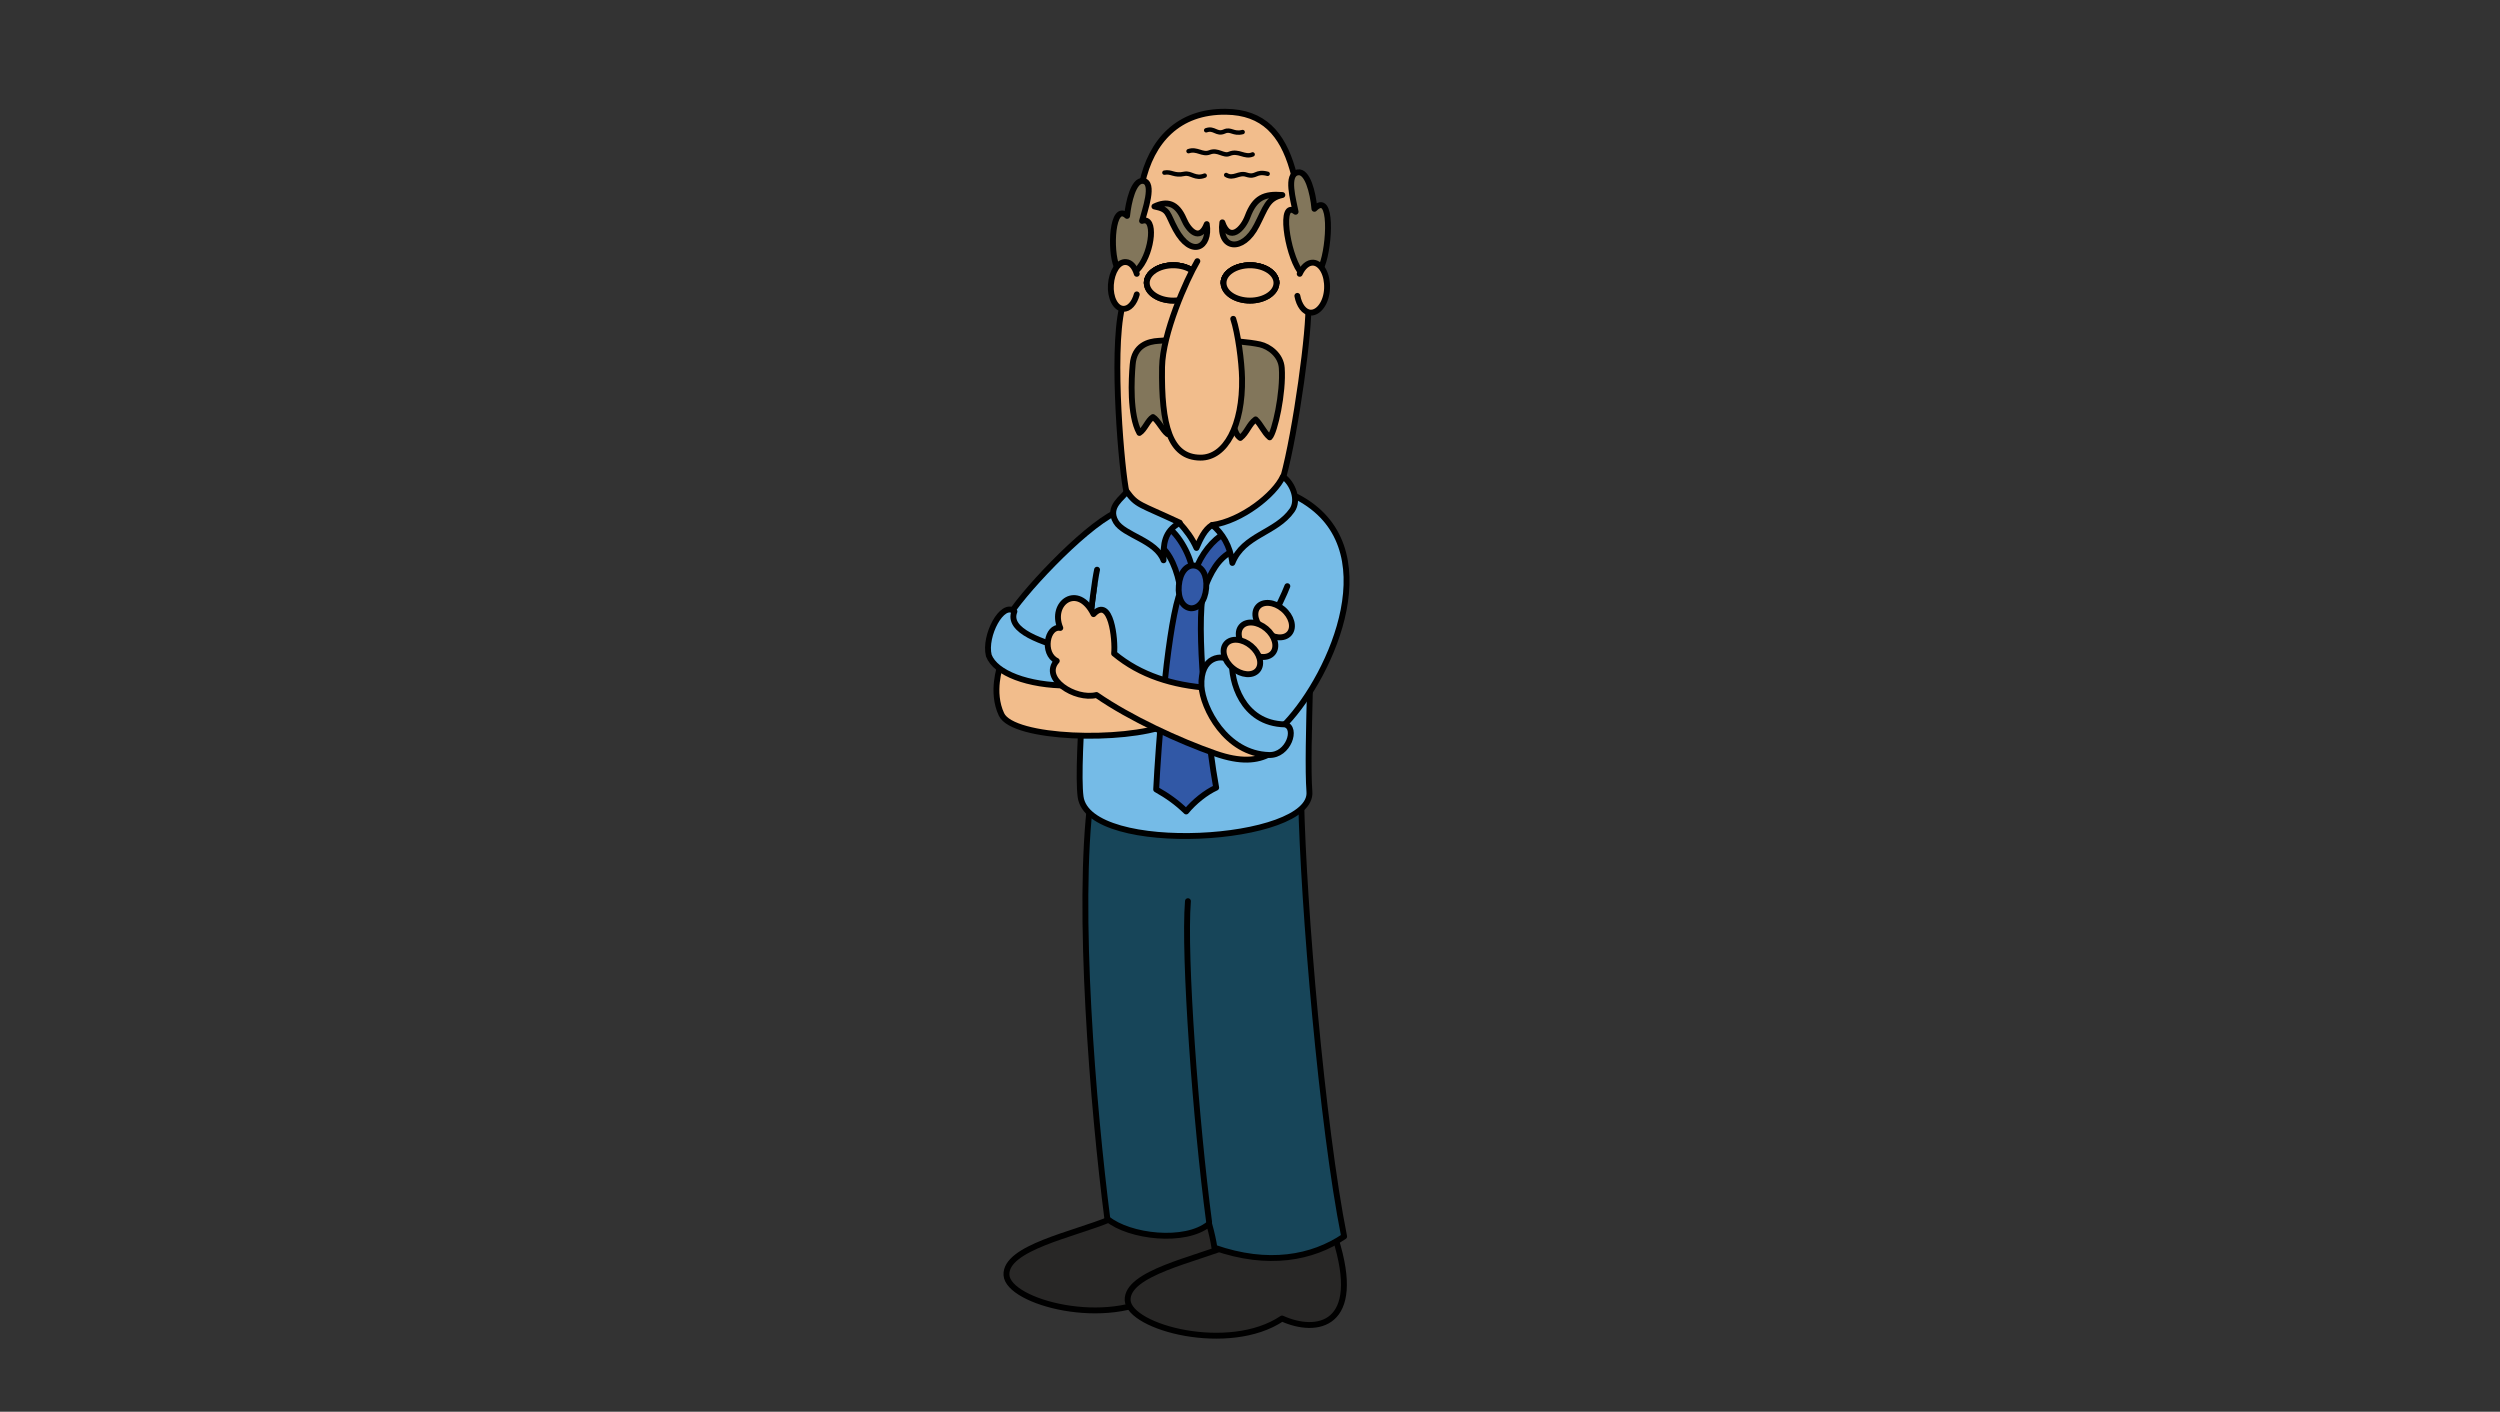 <?xml version="1.0" encoding="utf-8"?>
<!-- Generator: Adobe Illustrator 24.2.3, SVG Export Plug-In . SVG Version: 6.00 Build 0)  -->
<svg version="1.1" id="Uncle" xmlns="http://www.w3.org/2000/svg" xmlns:xlink="http://www.w3.org/1999/xlink" x="0px" y="0px"
	 viewBox="0 0 850 480" style="enable-background:new 0 0 850 480;" xml:space="preserve">
<rect x="0" y="0" width="850" height="480" fill="#333333" stroke="none"/>
<style type="text/css">

.rb1 {
	animation-name: b1animation;
	animation-duration: 6s;
	animation-iteration-count: infinite;
	animation-timing-function: linear;
}
.lb1 {
	animation-name: b1animation;
	animation-duration: 6s;
	animation-iteration-count: infinite;
	animation-timing-function: linear;
}
@keyframes b1animation {
    0%   { opacity: 0; }
    49.5%  { opacity: 0; }
    50%  { opacity: 1; }
    53%  { opacity: 1; }
    53.5%  { opacity: 0; }
    100% { opacity: 0; }
}
.rb2 {
	animation-name: b2animation;
	animation-duration: 6s;
	animation-iteration-count: infinite;
	animation-timing-function: linear;
}
.lb2 {
	animation-name: b2animation;
	animation-duration: 6s;
	animation-iteration-count: infinite;
	animation-timing-function: linear;
}
@keyframes b2animation {
    0%   { opacity: 0; }
    50%  { opacity: 0; }
    50.5%  { opacity: 1; }
    52.5%  { opacity: 1; }
    53%  { opacity: 0; }
    100% { opacity: 0; }
}
.rb3 {
	animation-name: b3animation;
	animation-duration: 6s;
	animation-iteration-count: infinite;
	animation-timing-function: linear;
}
.lb3 {
	animation-name: b3animation;
	animation-duration: 6s;
	animation-iteration-count: infinite;
	animation-timing-function: linear;
}
@keyframes b3animation {
    0%   { opacity: 0; }
    50.5%  { opacity: 0; }
    51%  { opacity: 1; }
    52%  { opacity: 1; }
    52.5%  { opacity: 0; }
    100% { opacity: 0; }
}

	.lb1{fill:#F2BD8C;stroke:#000000;stroke-width:2;stroke-linecap:round;stroke-linejoin:round;stroke-miterlimit:10;}
	.lb2{fill:#F2BD8C;stroke:#000000;stroke-width:2;stroke-linecap:round;stroke-linejoin:round;stroke-miterlimit:10;}
	.lb3{fill:#F2BD8C;stroke:#000000;stroke-width:2;stroke-linecap:round;stroke-linejoin:round;stroke-miterlimit:10;}
	.rb1{fill:#F2BD8C;stroke:#000000;stroke-width:2;stroke-linecap:round;stroke-linejoin:round;stroke-miterlimit:10;}
	.rb2{fill:#F2BD8C;stroke:#000000;stroke-width:2;stroke-linecap:round;stroke-linejoin:round;stroke-miterlimit:10;}
	.rb3{fill:#F2BD8C;stroke:#000000;stroke-width:2;stroke-linecap:round;stroke-linejoin:round;stroke-miterlimit:10;}

	.st0{fill:#F2BD8C;stroke:#000000;stroke-width:2;stroke-linecap:round;stroke-linejoin:round;stroke-miterlimit:10;}
	.st1{fill:#82765B;stroke:#000000;stroke-width:2;stroke-linecap:round;stroke-linejoin:round;stroke-miterlimit:10;}
	.st2{fill:#FFFFFF;stroke:#000000;stroke-width:2;stroke-linecap:round;stroke-linejoin:round;stroke-miterlimit:10;}
	.st3{fill:#F2BD8C;}
	.st4{fill:none;stroke:#000000;stroke-width:2;stroke-linecap:round;stroke-miterlimit:10;}
	.st5{fill:none;stroke:#000000;stroke-width:1.5;stroke-linecap:round;stroke-miterlimit:10;}
	.st6{fill:#282726;stroke:#000000;stroke-width:2;stroke-linecap:round;stroke-linejoin:round;stroke-miterlimit:10;}
	.st7{fill:#174559;stroke:#000000;stroke-width:2;stroke-linecap:round;stroke-linejoin:round;stroke-miterlimit:10;}
	.st8{fill:none;stroke:#000000;stroke-width:2;stroke-linecap:round;stroke-linejoin:round;stroke-miterlimit:10;}
	.st9{fill:#75BBE7;}
	.st10{fill:#3158A6;stroke:#000000;stroke-width:2;stroke-linecap:round;stroke-linejoin:round;stroke-miterlimit:10;}
	.st11{fill:#75BBE7;stroke:#000000;stroke-width:2;stroke-linecap:round;stroke-linejoin:round;stroke-miterlimit:10;}
	.st12{fill:#F2BD8C;stroke:#000000;stroke-width:2;stroke-linecap:round;stroke-linejoin:round;stroke-miterlimit:10;}
</style>
<path id="Head_2_" class="st0" d="M381.5,104.6c-3.7,15.9,0,56.4,1.5,62.7c1.2,9.9,14.3,23.9,23.3,23.9c4.9,0,27.1-16.7,30-28.9
	c4.3-15.6,9.1-51.1,8.5-59c-2.7-35.5-2.3-65-28-65.3c-16.2-0.2-25.4,10-28.5,24.4C385.9,74.3,385.1,89.3,381.5,104.6z"/>
<path id="Moustache_1_" class="st1" d="M385.1,124c-0.4,4.7-1.1,17.1,2.3,23.2c1.8-1.1,2.9-4.4,4.6-5.4c1.7,1,3.3,4.5,5,5.8
	c1.8-1.3,2.4-4.9,3.9-6.2c1.5,1.6,2,3.9,4.1,5.6c1.8-1.5,2.9-4.2,4.4-6.1c1.4,1.5,1.5,5.5,3.5,7.3c1.8-1.5,3.2-4.6,5-6.4
	c1.9,1.9,1.4,5.4,3.8,7.1c2.3-1.8,2.9-4.6,5.2-6.3c1.9,1.8,2.8,4.4,4.8,6.1c1.7-1.7,4.7-15.1,4.1-23.6c-0.3-4.4-4.3-7.3-7.4-8
	c-7.4-1.6-24.8-2.1-34.6-1.2C390.6,116.1,385.6,117.3,385.1,124z"/>
<path id="Eyebrow_Left_1_" class="st1" d="M392.5,70.2c5.1,1,4.2,2.3,7.2,7.8c5.4,9.9,11.9,6.2,10.6-1.8c-2.4,6.2-6.2,2.1-7.8-1.7
	C400.1,68.9,396.7,68.2,392.5,70.2z"/>
<path id="Eyebrow_Right_1_" class="st1" d="M436,66.3c-5.1,1.1-5.6,4.3-8.7,10.3c-4.8,9.5-13,8.1-11.7-1c2.4,7,7,2.3,8.6-2
	C426.6,67.2,429.9,65.8,436,66.3z"/>
<ellipse id="Eye_Right_1_" class="st2" cx="425" cy="96.2" rx="9" ry="6"/>
<ellipse id="Eye_Left_1_" class="st2" cx="398.9" cy="96.2" rx="9" ry="6"/>
<ellipse id="Pupil_Left_1_" cx="398.8" cy="96.3" rx="2" ry="2.5"/>
<ellipse id="Pupil_Right_1_" cx="426.9" cy="96.2" rx="2" ry="2.5"/>
<path id="Left_Blink1" class="lb1" d="M425,90.2c5,0,9,2.7,9,6c-2.5-0.5-5.5-1.4-9.2-1.4c-3.6,0-6.1,0.8-8.8,1.4
	C416,92.9,420,90.2,425,90.2z"/>
<path id="Left_Blink2" class="lb2" d="M425,90.2c5,0,9,2.7,9,6c-3.6,1.5-5.4,2.1-9.1,2.1c-3.6,0-5.5-0.7-8.9-2.1
	C416,92.9,420,90.2,425,90.2z"/>
<ellipse id="Left_Blink3" class="lb3" cx="425" cy="96.2" rx="9" ry="6"/>
<path id="Right_Blink1_1_" class="rb1" d="M398.9,90.2c5,0,9,2.7,9,6c-2.5-0.5-5.5-1.4-9.2-1.4c-3.6,0-6.1,0.8-8.8,1.4
	C389.9,92.9,393.9,90.2,398.9,90.2z"/>
<path id="Right_Blink2_1_" class="rb2" d="M398.9,90.2c5,0,9,2.7,9,6c-3.6,1.5-5.4,2.1-9.1,2.1c-3.6,0-5.5-0.7-8.9-2.1
	C389.9,92.9,393.9,90.2,398.9,90.2z"/>
<ellipse id="Right_Blink3_1_" class="rb3" cx="398.9" cy="96.2" rx="9" ry="6"/>
<path id="Hair_Left_1_" class="st1" d="M379.7,90.7c1.3,3,4.3,4.4,7.7,0.2c4.4-5.5,5.7-17.5,0.9-15.8c0.8-3.3,4.5-13.2,0.3-13.6
	c-3.2-0.3-4.9,7.1-5.4,11.9C378.1,68.7,377.3,85.2,379.7,90.7z"/>
<path id="Ear_Left_1_" class="st3" d="M386.5,93.2c0,0.2-0.1,7.2-0.1,7.4c-0.9,2.7-2.6,4.6-4.5,4.5c-2.6-0.1-4.5-3.8-4.2-8.2
	s2.5-7.9,5.1-7.7C384.5,89.3,385.8,90.9,386.5,93.2"/>
<path id="Ear_Left_Outline" class="st4" d="M386.5,100.1c-0.8,3-2.6,5-4.6,4.9c-2.6-0.1-4.5-3.8-4.2-8.2s2.5-7.9,5.1-7.7
	c1.7,0.1,3,1.7,3.7,4"/>
<path id="Hair_Right_1_" class="st1" d="M449.5,90.2c-1.4,3.6-4.3,6.7-7.6,1.9c-4.3-6.2-7.1-24.5-1.4-20.1
	c-0.7-3.8-3.4-12.8,0.8-13.4c3.2-0.5,5.1,6.7,5.6,12.4C453.1,64.7,452.1,83.6,449.5,90.2z"/>
<path id="Ear_Right" class="st3" d="M441.9,93.3c0,0.2-0.7,7.6-0.7,7.8c0.7,3,2.3,5.1,4.4,5.3c2.8,0.1,5.4-3.5,5.6-8.2
	s-1.9-8.6-4.7-8.8C444.7,89.3,443,90.8,441.9,93.3"/>
<path id="Ear_Right_Outline" class="st4" d="M441.1,100.6c0.6,3.2,2.3,5.6,4.5,5.7c2.8,0.1,5.4-3.5,5.6-8.2s-1.9-8.6-4.7-8.8
	c-1.8-0.1-3.5,1.4-4.6,3.8"/>
<path id="Nose_8_" class="st3" d="M419.3,108.4c1.6,4.8,2.9,14.6,3,20.2c0.3,16-5.6,27.1-14.2,27c-10.3-0.1-13.3-10.8-13-30.8
	c0.2-11.4,8.2-29.5,12-36l0,0c1.5,2.4,12.3,20.3,12.4,20.6c1.5,5,2.6,14,2.8,19.3"/>
<path id="Nose_Outline" class="st4" d="M419.3,108.4c1.6,4.8,2.9,14.6,3,20.2c0.3,16-5.6,27.1-14.2,27c-10.3-0.1-13.3-10.8-13-30.8
	c0.2-11.4,8.2-29.5,12-36"/>
<path id="Wrinkle_Left" class="st5" d="M395.9,58.7c2.4-0.5,3.3,1.2,6.8,0.4c2.2-0.5,3.7,1.9,6.9,0.6"/>
<path id="Wrinkle_Right" class="st5" d="M431,59.1c-4.2-1.1-3.8,1.4-7.2,0.3c-2.6-0.9-4.4,1.6-6.9,0.1"/>
<path id="Wrinkle_Middle" class="st5" d="M404.1,51.4c2.9-1,4.7,1.4,7.2,0.4c2.8-1.1,4.7,1.4,6.7,0.5c3.1-1.3,5.2,1.4,7.9,0.2"/>
<path id="Wrinkle_Top" class="st5" d="M410.1,44.3c2.8-1,3.5,1.6,6.2,0.4c2.2-1,3,1,6.2,0.2"/>
<path id="Foot_left" class="st6" d="M342.2,433.5c0.5,9.3,34.5,18.3,52.5,6.2c11.7,5.3,27.7,2.8,18.1-27.4
	c-14.1,1.2-22.2,3.4-35.3,2.2C365.1,419.7,341.7,424.2,342.2,433.5z"/>
<path id="Foot_right" class="st6" d="M383.4,442.1c0.5,9.3,34.5,18.3,52.5,6.2c11.7,5.3,27.7,2.8,18.1-27.4
	c-14.1,1.2-22.2,3.4-35.3,2.2C406.3,428.3,383,432.8,383.4,442.1z"/>
<path id="Legs_2_" class="st7" d="M442.4,272.2c-9.9,2.7-61.5,1.8-71.5-0.9c-4.9,37.8,0.8,105.7,5.6,143.1
	c7.4,6.1,26.5,8.4,34.6,1.7c0.9,3.2,1.5,6,1.8,8.1c18.3,6.4,33.3,3.5,44.1-3.8C449.5,382.9,443.1,307.3,442.4,272.2z"/>
<path id="Leg_Outline" class="st8" d="M403.9,306.4c-1.5,18.5,2.7,75.4,7.2,109.1"/>
<path id="Torso_1_" class="st9" d="M445.5,195.9c-0.2-2.1-2.6-20.6-4.9-26.7c0,0-4.1-7-4.1-7.1c-3.5,4.8-10.4,13.4-24.1,16.2
	c-2.4,2-3.6,3.9-5.5,7.6c-1.9-3.1-3.8-5.8-5.8-8.4c-13.9-6.5-14.7-5.7-18.2-10.4c-4.9,7.8-9.4,24.8-9.8,26.6
	c-2.5,11-7.2,65.1-5.6,77.2c2.7,20.3,79.2,15.6,77.8-1.7C444.1,254.8,446.8,211.1,445.5,195.9z"/>
<path id="Torso_Outline" class="st8" d="M373,193.7c-2.5,11-7.2,65.1-5.6,77.2c2.7,20.3,79.2,15.6,77.8-1.7
	c-1.1-14.5,1.6-58.2,0.2-73.4"/>
<path id="Arm_left" class="st0" d="M376.5,232.5c4.8,4.5,12,9.8,20.4,14c-14.8,5.8-52.5,4.8-56.4-3.6c-3.6-7.6-0.4-16.5-0.4-16.5
	S366.8,232.4,376.5,232.5z"/>
<path id="Tie1" class="st10" d="M419,187.4c4.2-2.2,1.6-8.5-2.5-6.2s-8.2,7.3-10.1,12.9c-1.3,3.7,1.2,10.7,3.2,5.8
	C411.6,194.9,414,189.9,419,187.4z"/>
<path id="Tie2" class="st10" d="M393.7,185c-4-2.5-1.1-8.2,3-5.9s8.5,10.7,8.6,14.8c0.1,3.9-3.3,11.8-4,6.5
	C400.5,194.4,397.8,187.5,393.7,185z"/>
<path id="Tie3" class="st10" d="M413.5,267.8c-3.5,1.6-7.5,4.8-10.2,8.1c-3.2-3.1-6.3-5.3-10.2-7.5c0.7-14.2,3.5-51.9,7.6-65.5
	c2.3,0.4,4.9,0.2,8.1,0.2C406.8,219,411.1,254.9,413.5,267.8z"/>
<path id="Tie4" class="st10" d="M400.8,199.1c-0.4,4.5,1.4,7.4,4,7.7c2.6,0.2,4.9-2.3,5.3-6.8s-1.4-7.4-4-7.7
	S401.2,194.5,400.8,199.1z"/>
<path id="Arm_Left" class="st11" d="M370.6,209.3c-5.6,7.4-4.5,6.9-10.4,12.1c-6.6-0.6-16.6-3.3-17.7-11.1
	c4.1-7.5,25.4-30.5,36.7-36"/>
<path id="Sleeve_left" class="st11" d="M363.2,233.1c-13.7,0-24.7-4.2-27-10.2c-1.7-6.7,4.6-18.6,8.7-15
	c-2.6,6.6,9.5,10.6,19.9,13.3C371.4,222.9,370.8,233.1,363.2,233.1z"/>
<path id="Torso_Outline_1_" class="st8" d="M373,193.7c-0.8,3.7-1.9,12.4-3,22.7"/>
<path id="Arm_right" class="st0" d="M378.8,222.2c0.5-4.8-1.1-19.6-7-13.4c-5.3-10.7-14.9-3.8-11.3,4.7c-4.5-0.8-6.3,8.7-1.2,11.2
	c-5.3,6,6.2,13.4,13.5,11.6c11.4,7.9,28.1,15.6,40.4,19.9c8.6,3,14.2,2.5,18.6,0.1c-6.9-4.7-18.9-15.7-20.9-22.4
	C398.8,233,387.8,229.7,378.8,222.2z"/>
<path id="Arm_Right" class="st11" d="M437.7,199.3c-1.9,4.9-9.5,21.5-18.4,25.4c-7.7,3.2,7.4,30.7,17.9,21.2
	c15.6-16.5,35.5-60.5,3.7-77"/>
<path id="Sleeve_Right" class="st11" d="M408.5,233.3c0.4,7.2,8.2,23,23,23.4c6.6,0.2,9.7-9.3,5.4-10.4c-14.8-0.3-18.4-15.1-18-21.4
	C415.6,222.1,408,223.1,408.5,233.3z"/>
<ellipse id="Finger_1" transform="matrix(0.643 -0.766 0.766 0.643 -6.849 406.977)" class="st12" cx="433" cy="210.8" rx="4.9" ry="7"/>
<ellipse id="Finger_2" transform="matrix(0.643 -0.766 0.766 0.643 -13.967 404.976)" class="st12" cx="427.3" cy="217.5" rx="4.9" ry="7"/>
<ellipse id="Finger_3" transform="matrix(0.643 -0.766 0.766 0.643 -20.278 403.198)" class="st12" cx="422.2" cy="223.3" rx="4.9" ry="7"/>
<path id="Collar_Left" class="st11" d="M395.6,190.5c-0.1-5.6,0.2-9.7,5.5-12.8c-13.9-6.5-14.5-5.8-18-10.6
	c-1.1,2.1-6.8,5.1-3.7,10.3C382.1,182,393.1,183.7,395.6,190.5z"/>
<path id="Collar_Right" class="st11" d="M419,191.4c-0.7-5.8-3.5-10.2-6.8-12.9c9.9-1.4,21.2-10.3,24-16.5c3.4,2.4,5.5,8.1,3.1,11.5
	C433.8,181.3,422.8,181.8,419,191.4z"/>
<path id="Neckline" class="st8" d="M412.1,178.5c-2.5,1.5-4,4.8-5.3,7.8c-1.4-3.2-3.5-6-5.8-8.5"/>
</svg>
